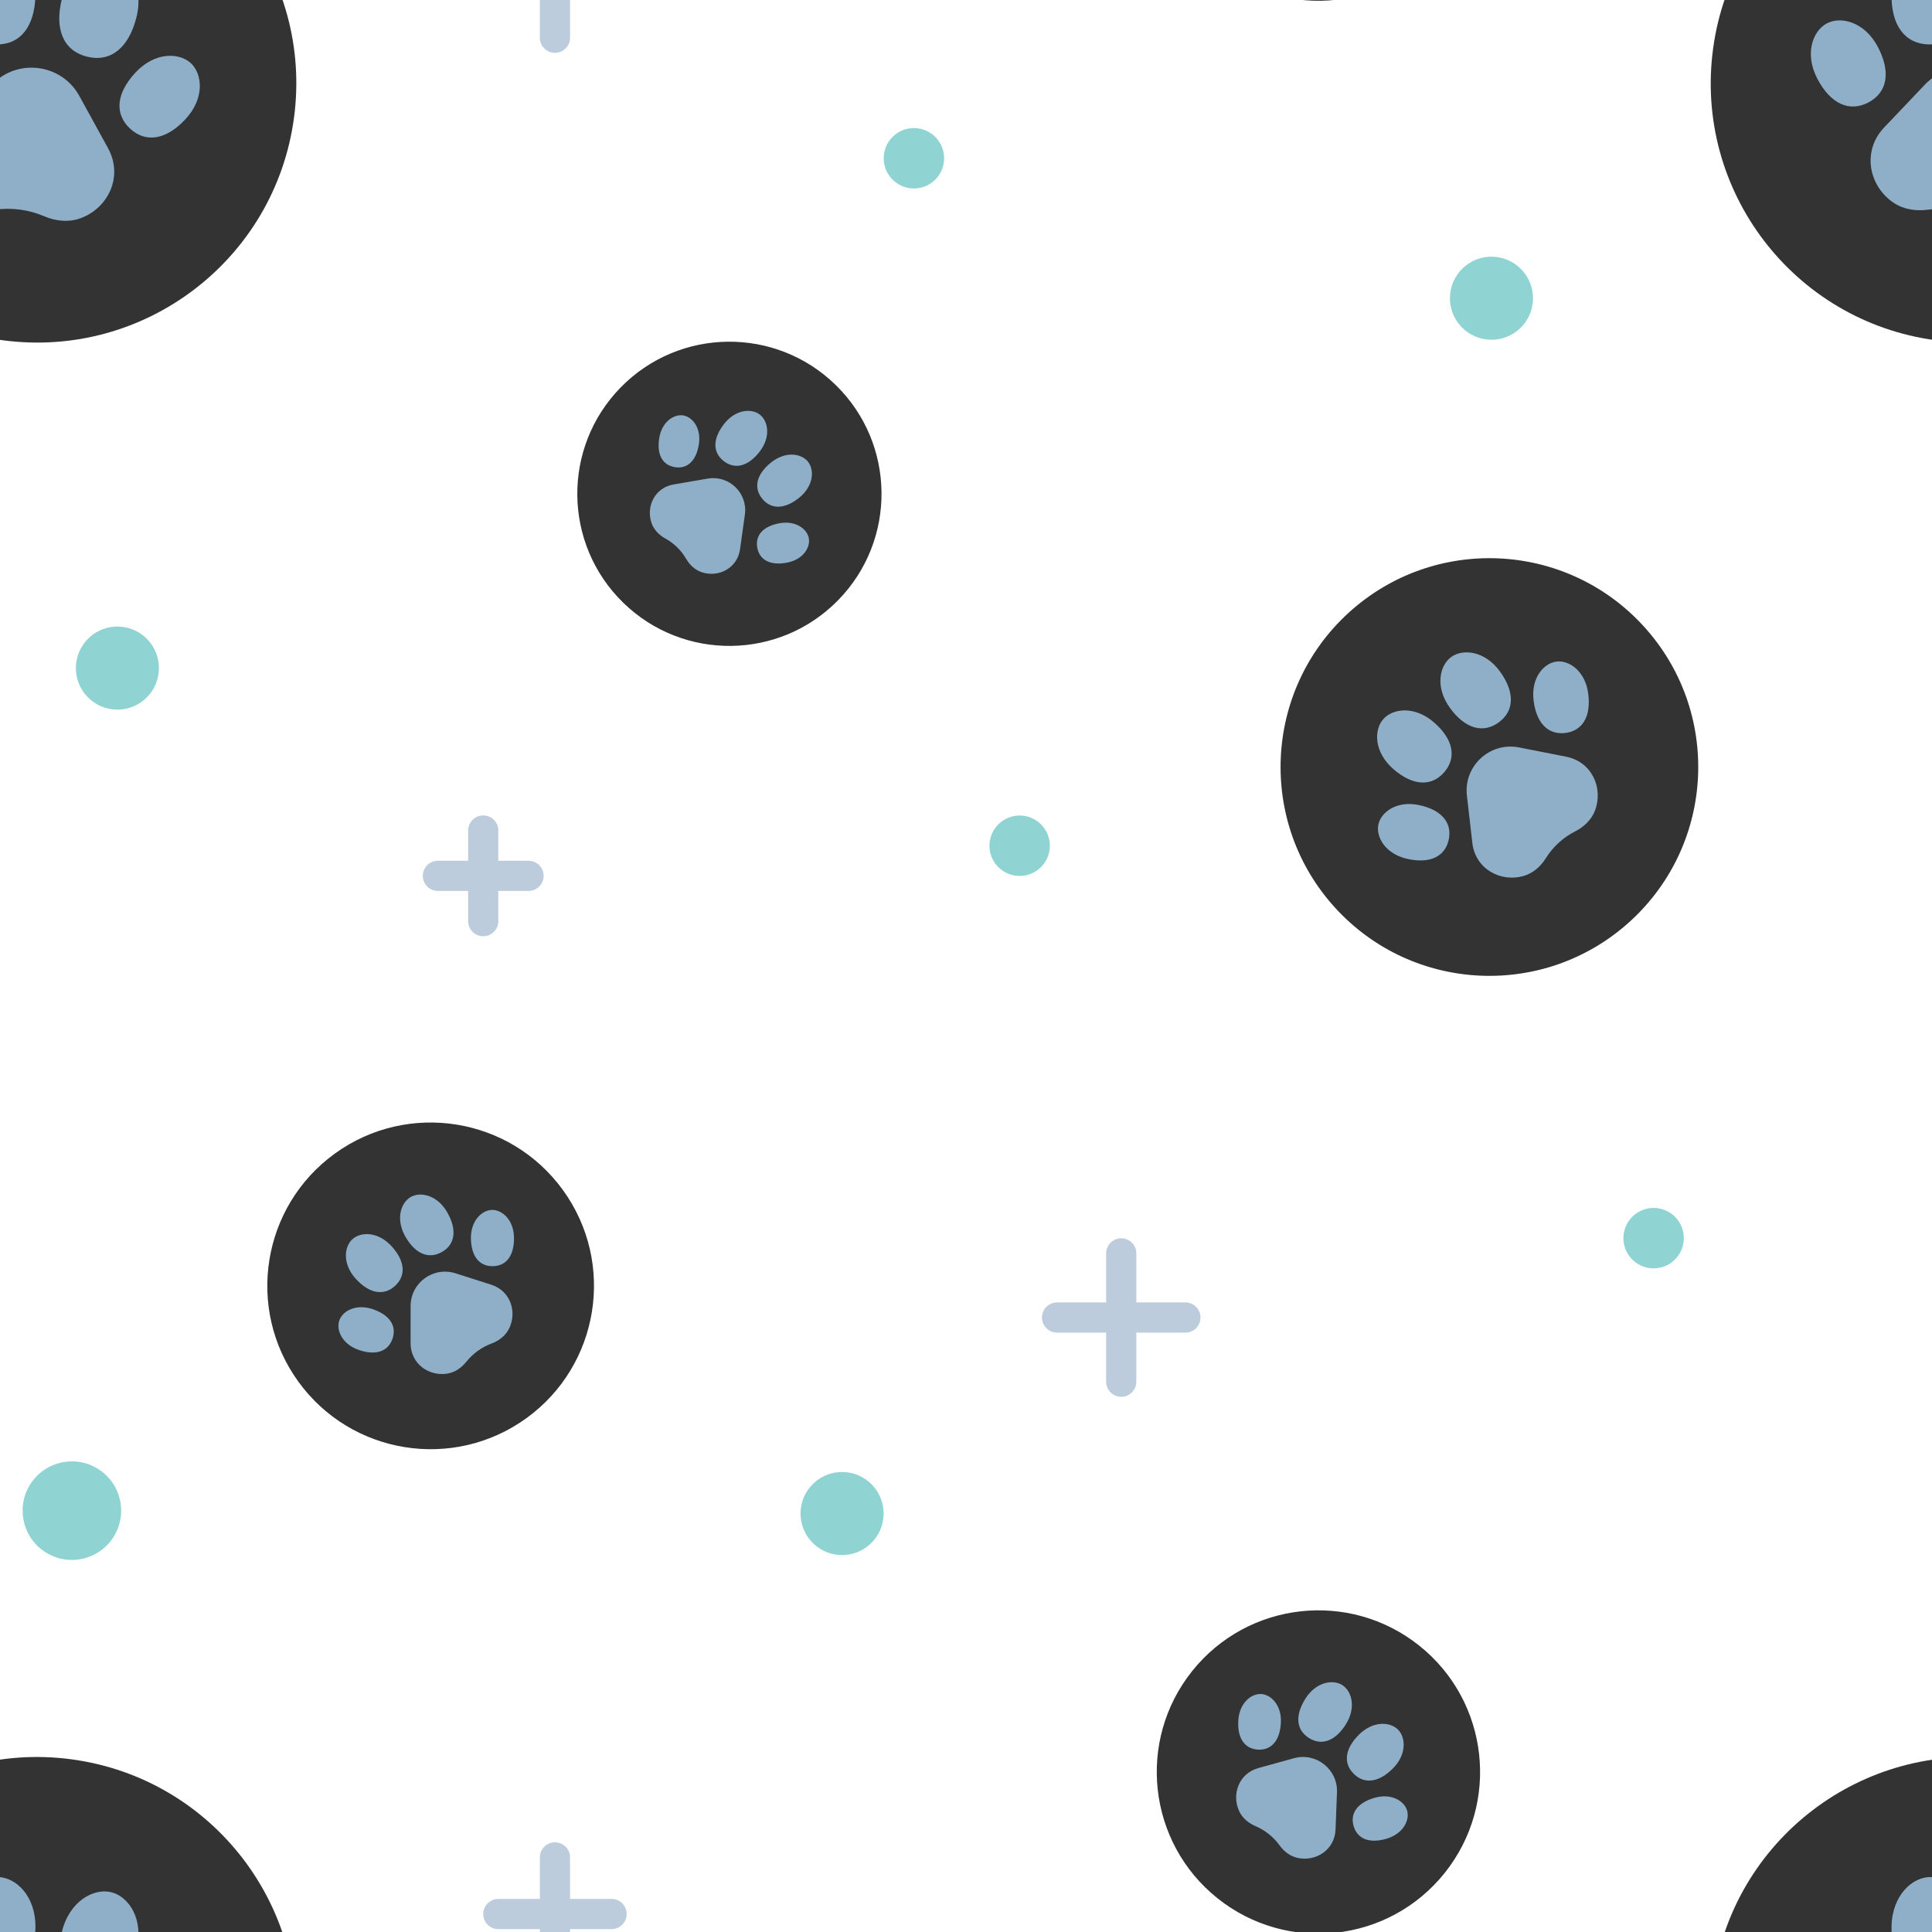 <?xml version="1.0" encoding="utf-8"?>
<svg xmlns="http://www.w3.org/2000/svg" xmlns:xlink="http://www.w3.org/1999/xlink" style="background: rgb(36, 39, 42); display: block; position: relative; shape-rendering: auto;" width="87" height="87" preserveAspectRatio="xMidYMid" viewBox="0 0 87 87"><g transform="scale(0.34)">


<defs><g id="id-0.2161595673906922"><!--Generator: Adobe Illustrator 21.0.0, SVG Export Plug-In . SVG Version: 6.00 Build 0)--><style type="text/css">.st0{fill:#333}.st6{fill:#e0e0e0}</style><circle class="st0" cx="50" cy="50" r="40" data-fill="c1" style="fill: rgb(51, 51, 51);"></circle><path class="st6" d="M53.858,70.192c-2.572-0.707-5.144-0.707-7.716,0c-1.805,0.496-3.744,0.453-5.418-0.385 c-4.103-2.052-5.881-7.237-2.947-11.29l5.351-7.39c3.344-4.618,10.215-4.649,13.599-0.06l5.455,7.395 c2.987,4.05,1.223,9.273-2.893,11.34C57.612,70.644,55.667,70.689,53.858,70.192z" data-fill="c2" style="fill: rgb(143, 175, 201);"></path><path class="st6" d="M47.935,36.532c0.558,4.887-1.325,7.941-5.01,8.361c-3.685,0.421-6.207-2.131-6.765-7.018 s2.259-8.047,5.01-8.361C43.921,29.2,47.377,31.645,47.935,36.532z" data-fill="c2" style="fill: rgb(143, 175, 201);"></path><path class="st6" d="M35.18,46.342c2.528,3.576,2.366,6.765-0.33,8.671c-2.696,1.906-5.757,0.994-8.284-2.582 c-2.528-3.576-1.682-7.248,0.33-8.671C28.909,42.338,32.653,42.766,35.18,46.342z" data-fill="c2" style="fill: rgb(143, 175, 201);"></path><path class="st6" d="M64.82,46.342c-2.528,3.576-2.366,6.765,0.33,8.671c2.696,1.906,5.757,0.994,8.284-2.582 c2.528-3.576,1.682-7.248-0.33-8.671C71.091,42.338,67.347,42.766,64.82,46.342z" data-fill="c2" style="fill: rgb(143, 175, 201);"></path><path class="st6" d="M52.065,36.532c-0.558,4.887,1.325,7.941,5.01,8.361c3.685,0.421,6.207-2.131,6.765-7.018 c0.558-4.887-2.259-8.047-5.01-8.361C56.079,29.2,52.623,31.645,52.065,36.532z" data-fill="c2" style="fill: rgb(143, 175, 201);"></path></g></defs>

<!-- Generator: Adobe Illustrator 21.0.0, SVG Export Plug-In . SVG Version: 6.00 Build 0)  -->



















<g data-idx="0" data-dup="" dx="-384" dy="-128" style="transform-origin: -314.505px 39.494px; animation: 2.381s linear 0s infinite normal forwards running move-ltr-a2259308-c192-41c9-b9ed-958fc33a7b92;"><g transform="translate(-384,-128)"><ellipse transform="matrix(0.725 -0.689 0.689 0.725 -96.259 93.945)" fill="#B3B4B4" cx="69.5" cy="167.5" rx="5.5" ry="5.5" data-fill="c3" style="fill: rgb(144, 211, 211);"></ellipse></g></g><g data-idx="0" data-dup="" dx="-128" dy="-128" style="transform-origin: -58.505px 39.494px; animation: 2.381s linear 0s infinite normal forwards running move-ltr-a2259308-c192-41c9-b9ed-958fc33a7b92;"><g transform="translate(-128,-128)"><ellipse transform="matrix(0.725 -0.689 0.689 0.725 -96.259 93.945)" fill="#B3B4B4" cx="69.5" cy="167.5" rx="5.5" ry="5.5" data-fill="c3" style="fill: rgb(144, 211, 211);"></ellipse></g></g><g data-idx="0" data-dup="" dx="128" dy="-128" style="transform-origin: 197.495px 39.494px; animation: 2.381s linear 0s infinite normal forwards running move-ltr-a2259308-c192-41c9-b9ed-958fc33a7b92;"><g transform="translate(128,-128)"><ellipse transform="matrix(0.725 -0.689 0.689 0.725 -96.259 93.945)" fill="#B3B4B4" cx="69.5" cy="167.5" rx="5.5" ry="5.5" data-fill="c3" style="fill: rgb(144, 211, 211);"></ellipse></g></g><g data-idx="1" data-dup="" dx="-384" dy="-128" style="transform-origin: -144.511px -55.501px; animation: 2.381s linear 0s infinite normal forwards running move-ltr-a2259308-c192-41c9-b9ed-958fc33a7b92;"><g transform="translate(-384,-128)"><ellipse transform="matrix(0.725 -0.689 0.689 0.725 15.938 184.912)" fill="#B3B4B4" cx="239.5" cy="72.5" rx="5.5" ry="5.5" data-fill="c3" style="fill: rgb(144, 211, 211);"></ellipse></g></g><g data-idx="1" data-dup="" dx="-128" dy="-128" style="transform-origin: 111.489px -55.501px; animation: 2.381s linear 0s infinite normal forwards running move-ltr-a2259308-c192-41c9-b9ed-958fc33a7b92;"><g transform="translate(-128,-128)"><ellipse transform="matrix(0.725 -0.689 0.689 0.725 15.938 184.912)" fill="#B3B4B4" cx="239.5" cy="72.5" rx="5.5" ry="5.5" data-fill="c3" style="fill: rgb(144, 211, 211);"></ellipse></g></g><g data-idx="1" data-dup="" dx="128" dy="-128" style="transform-origin: 367.489px -55.501px; animation: 2.381s linear 0s infinite normal forwards running move-ltr-a2259308-c192-41c9-b9ed-958fc33a7b92;"><g transform="translate(128,-128)"><ellipse transform="matrix(0.725 -0.689 0.689 0.725 15.938 184.912)" fill="#B3B4B4" cx="239.5" cy="72.5" rx="5.5" ry="5.5" data-fill="c3" style="fill: rgb(144, 211, 211);"></ellipse></g></g><g data-idx="2" data-dup="" dx="-384" dy="-128" style="transform-origin: -182.5px -2.5px; animation: 2.381s linear 0s infinite normal forwards running move-ltr-a2259308-c192-41c9-b9ed-958fc33a7b92;"><g transform="translate(-384,-128)"><g>
	
		<line fill="none" stroke="#B3B4B5" stroke-width="4" stroke-linecap="round" stroke-linejoin="round" stroke-miterlimit="10" x1="194" y1="125.5" x2="209" y2="125.5" data-stroke="c4" style="stroke: rgb(189, 204, 220);"></line>
	
		<line fill="none" stroke="#B3B4B5" stroke-width="4" stroke-linecap="round" stroke-linejoin="round" stroke-miterlimit="10" x1="201.5" y1="133" x2="201.5" y2="118" data-stroke="c4" style="stroke: rgb(189, 204, 220);"></line>
</g></g></g><g data-idx="2" data-dup="" dx="-128" dy="-128" style="transform-origin: 73.5px -2.5px; animation: 2.381s linear 0s infinite normal forwards running move-ltr-a2259308-c192-41c9-b9ed-958fc33a7b92;"><g transform="translate(-128,-128)"><g>
	
		<line fill="none" stroke="#B3B4B5" stroke-width="4" stroke-linecap="round" stroke-linejoin="round" stroke-miterlimit="10" x1="194" y1="125.5" x2="209" y2="125.5" data-stroke="c4" style="stroke: rgb(189, 204, 220);"></line>
	
		<line fill="none" stroke="#B3B4B5" stroke-width="4" stroke-linecap="round" stroke-linejoin="round" stroke-miterlimit="10" x1="201.5" y1="133" x2="201.5" y2="118" data-stroke="c4" style="stroke: rgb(189, 204, 220);"></line>
</g></g></g><g data-idx="2" data-dup="" dx="128" dy="-128" style="transform-origin: 329.5px -2.5px; animation: 2.381s linear 0s infinite normal forwards running move-ltr-a2259308-c192-41c9-b9ed-958fc33a7b92;"><g transform="translate(128,-128)"><g>
	
		<line fill="none" stroke="#B3B4B5" stroke-width="4" stroke-linecap="round" stroke-linejoin="round" stroke-miterlimit="10" x1="194" y1="125.5" x2="209" y2="125.5" data-stroke="c4" style="stroke: rgb(189, 204, 220);"></line>
	
		<line fill="none" stroke="#B3B4B5" stroke-width="4" stroke-linecap="round" stroke-linejoin="round" stroke-miterlimit="10" x1="201.5" y1="133" x2="201.5" y2="118" data-stroke="c4" style="stroke: rgb(189, 204, 220);"></line>
</g></g></g><g data-idx="3" data-dup="" dx="-384" dy="-128" style="transform-origin: -192px 116px; animation: 2.381s linear 0s infinite normal forwards running move-ltr-a2259308-c192-41c9-b9ed-958fc33a7b92;"><g transform="translate(-384,-128)"><g>
	
		<line fill="none" stroke="#B3B4B5" stroke-width="4" stroke-linecap="round" stroke-linejoin="round" stroke-miterlimit="10" x1="186" y1="244" x2="198" y2="244" data-stroke="c4" style="stroke: rgb(189, 204, 220);"></line>
	
		<line fill="none" stroke="#B3B4B5" stroke-width="4" stroke-linecap="round" stroke-linejoin="round" stroke-miterlimit="10" x1="192" y1="250" x2="192" y2="238" data-stroke="c4" style="stroke: rgb(189, 204, 220);"></line>
</g></g></g><g data-idx="3" data-dup="" dx="-128" dy="-128" style="transform-origin: 64px 116px; animation: 2.381s linear 0s infinite normal forwards running move-ltr-a2259308-c192-41c9-b9ed-958fc33a7b92;"><g transform="translate(-128,-128)"><g>
	
		<line fill="none" stroke="#B3B4B5" stroke-width="4" stroke-linecap="round" stroke-linejoin="round" stroke-miterlimit="10" x1="186" y1="244" x2="198" y2="244" data-stroke="c4" style="stroke: rgb(189, 204, 220);"></line>
	
		<line fill="none" stroke="#B3B4B5" stroke-width="4" stroke-linecap="round" stroke-linejoin="round" stroke-miterlimit="10" x1="192" y1="250" x2="192" y2="238" data-stroke="c4" style="stroke: rgb(189, 204, 220);"></line>
</g></g></g><g data-idx="3" data-dup="" dx="128" dy="-128" style="transform-origin: 320px 116px; animation: 2.381s linear 0s infinite normal forwards running move-ltr-a2259308-c192-41c9-b9ed-958fc33a7b92;"><g transform="translate(128,-128)"><g>
	
		<line fill="none" stroke="#B3B4B5" stroke-width="4" stroke-linecap="round" stroke-linejoin="round" stroke-miterlimit="10" x1="186" y1="244" x2="198" y2="244" data-stroke="c4" style="stroke: rgb(189, 204, 220);"></line>
	
		<line fill="none" stroke="#B3B4B5" stroke-width="4" stroke-linecap="round" stroke-linejoin="round" stroke-miterlimit="10" x1="192" y1="250" x2="192" y2="238" data-stroke="c4" style="stroke: rgb(189, 204, 220);"></line>
</g></g></g><g data-idx="4" data-dup="" dx="-384" dy="-128" style="transform-origin: -363.5px -81.5px; animation: 2.381s linear 0s infinite normal forwards running move-ltr-a2259308-c192-41c9-b9ed-958fc33a7b92;"><g transform="translate(-384,-128)"><g>
	
		<line fill="none" stroke="#B3B4B5" stroke-width="4" stroke-linecap="round" stroke-linejoin="round" stroke-miterlimit="10" x1="12" y1="46.5" x2="29" y2="46.5" data-stroke="c4" style="stroke: rgb(189, 204, 220);"></line>
	
		<line fill="none" stroke="#B3B4B5" stroke-width="4" stroke-linecap="round" stroke-linejoin="round" stroke-miterlimit="10" x1="20.5" y1="55" x2="20.5" y2="38" data-stroke="c4" style="stroke: rgb(189, 204, 220);"></line>
</g></g></g><g data-idx="4" data-dup="" dx="-128" dy="-128" style="transform-origin: -107.5px -81.5px; animation: 2.381s linear 0s infinite normal forwards running move-ltr-a2259308-c192-41c9-b9ed-958fc33a7b92;"><g transform="translate(-128,-128)"><g>
	
		<line fill="none" stroke="#B3B4B5" stroke-width="4" stroke-linecap="round" stroke-linejoin="round" stroke-miterlimit="10" x1="12" y1="46.5" x2="29" y2="46.5" data-stroke="c4" style="stroke: rgb(189, 204, 220);"></line>
	
		<line fill="none" stroke="#B3B4B5" stroke-width="4" stroke-linecap="round" stroke-linejoin="round" stroke-miterlimit="10" x1="20.5" y1="55" x2="20.5" y2="38" data-stroke="c4" style="stroke: rgb(189, 204, 220);"></line>
</g></g></g><g data-idx="4" data-dup="" dx="128" dy="-128" style="transform-origin: 148.5px -81.5px; animation: 2.381s linear 0s infinite normal forwards running move-ltr-a2259308-c192-41c9-b9ed-958fc33a7b92;"><g transform="translate(128,-128)"><g>
	
		<line fill="none" stroke="#B3B4B5" stroke-width="4" stroke-linecap="round" stroke-linejoin="round" stroke-miterlimit="10" x1="12" y1="46.5" x2="29" y2="46.5" data-stroke="c4" style="stroke: rgb(189, 204, 220);"></line>
	
		<line fill="none" stroke="#B3B4B5" stroke-width="4" stroke-linecap="round" stroke-linejoin="round" stroke-miterlimit="10" x1="20.5" y1="55" x2="20.5" y2="38" data-stroke="c4" style="stroke: rgb(189, 204, 220);"></line>
</g></g></g><g data-idx="5" data-dup="" dx="-384" dy="-128" style="transform-origin: -246.475px -55.832px; animation: 2.381s linear 0s infinite normal forwards running move-ltr-a2259308-c192-41c9-b9ed-958fc33a7b92;"><g transform="translate(-384,-128)"><ellipse transform="matrix(0.49 -0.872 0.872 0.49 7.204 156.645)" fill="#B3B4B4" cx="137.531" cy="72.163" rx="6.525" ry="6.525" data-fill="c3" style="fill: rgb(144, 211, 211);"></ellipse></g></g><g data-idx="5" data-dup="" dx="-128" dy="-128" style="transform-origin: 9.525px -55.832px; animation: 2.381s linear 0s infinite normal forwards running move-ltr-a2259308-c192-41c9-b9ed-958fc33a7b92;"><g transform="translate(-128,-128)"><ellipse transform="matrix(0.49 -0.872 0.872 0.49 7.204 156.645)" fill="#B3B4B4" cx="137.531" cy="72.163" rx="6.525" ry="6.525" data-fill="c3" style="fill: rgb(144, 211, 211);"></ellipse></g></g><g data-idx="5" data-dup="" dx="128" dy="-128" style="transform-origin: 265.525px -55.832px; animation: 2.381s linear 0s infinite normal forwards running move-ltr-a2259308-c192-41c9-b9ed-958fc33a7b92;"><g transform="translate(128,-128)"><ellipse transform="matrix(0.49 -0.872 0.872 0.49 7.204 156.645)" fill="#B3B4B4" cx="137.531" cy="72.163" rx="6.525" ry="6.525" data-fill="c3" style="fill: rgb(144, 211, 211);"></ellipse></g></g><g data-idx="6" data-dup="" dx="-384" dy="-128" style="transform-origin: -240.508px 88.493px; animation: 2.381s linear 0s infinite normal forwards running move-ltr-a2259308-c192-41c9-b9ed-958fc33a7b92;"><g transform="translate(-384,-128)"><ellipse transform="matrix(0.725 -0.689 0.689 0.725 -109.657 158.394)" fill="#B3B4B4" cx="143.5" cy="216.5" rx="5.5" ry="5.5" data-fill="c3" style="fill: rgb(144, 211, 211);"></ellipse></g></g><g data-idx="6" data-dup="" dx="-128" dy="-128" style="transform-origin: 15.492px 88.493px; animation: 2.381s linear 0s infinite normal forwards running move-ltr-a2259308-c192-41c9-b9ed-958fc33a7b92;"><g transform="translate(-128,-128)"><ellipse transform="matrix(0.725 -0.689 0.689 0.725 -109.657 158.394)" fill="#B3B4B4" cx="143.5" cy="216.5" rx="5.5" ry="5.5" data-fill="c3" style="fill: rgb(144, 211, 211);"></ellipse></g></g><g data-idx="6" data-dup="" dx="128" dy="-128" style="transform-origin: 271.492px 88.493px; animation: 2.381s linear 0s infinite normal forwards running move-ltr-a2259308-c192-41c9-b9ed-958fc33a7b92;"><g transform="translate(128,-128)"><ellipse transform="matrix(0.725 -0.689 0.689 0.725 -109.657 158.394)" fill="#B3B4B4" cx="143.5" cy="216.5" rx="5.5" ry="5.5" data-fill="c3" style="fill: rgb(144, 211, 211);"></ellipse></g></g><g data-idx="7" data-dup="" dx="-384" dy="-128" style="transform-origin: -293.004px -92.001px; animation: 2.381s linear 0s infinite normal forwards running move-ltr-a2259308-c192-41c9-b9ed-958fc33a7b92;"><g transform="translate(-384,-128)"><ellipse transform="matrix(0.725 -0.689 0.689 0.725 0.233 72.584)" fill="#B3B4B4" cx="91" cy="36" rx="4" ry="4" data-fill="c3" style="fill: rgb(144, 211, 211);"></ellipse></g></g><g data-idx="7" data-dup="" dx="-128" dy="-128" style="transform-origin: -37.004px -92.001px; animation: 2.381s linear 0s infinite normal forwards running move-ltr-a2259308-c192-41c9-b9ed-958fc33a7b92;"><g transform="translate(-128,-128)"><ellipse transform="matrix(0.725 -0.689 0.689 0.725 0.233 72.584)" fill="#B3B4B4" cx="91" cy="36" rx="4" ry="4" data-fill="c3" style="fill: rgb(144, 211, 211);"></ellipse></g></g><g data-idx="7" data-dup="" dx="128" dy="-128" style="transform-origin: 218.996px -92.001px; animation: 2.381s linear 0s infinite normal forwards running move-ltr-a2259308-c192-41c9-b9ed-958fc33a7b92;"><g transform="translate(128,-128)"><ellipse transform="matrix(0.725 -0.689 0.689 0.725 0.233 72.584)" fill="#B3B4B4" cx="91" cy="36" rx="4" ry="4" data-fill="c3" style="fill: rgb(144, 211, 211);"></ellipse></g></g><g data-idx="8" data-dup="" dx="-384" dy="-128" style="transform-origin: -135.012px 20.997px; animation: 2.381s linear 0s infinite normal forwards running move-ltr-a2259308-c192-41c9-b9ed-958fc33a7b92;"><g transform="translate(-384,-128)"><ellipse transform="matrix(0.725 -0.689 0.689 0.725 -34.143 212.498)" fill="#B3B4B4" cx="249" cy="149" rx="4" ry="4" data-fill="c3" style="fill: rgb(144, 211, 211);"></ellipse></g></g><g data-idx="8" data-dup="" dx="-128" dy="-128" style="transform-origin: 120.988px 20.997px; animation: 2.381s linear 0s infinite normal forwards running move-ltr-a2259308-c192-41c9-b9ed-958fc33a7b92;"><g transform="translate(-128,-128)"><ellipse transform="matrix(0.725 -0.689 0.689 0.725 -34.143 212.498)" fill="#B3B4B4" cx="249" cy="149" rx="4" ry="4" data-fill="c3" style="fill: rgb(144, 211, 211);"></ellipse></g></g><g data-idx="8" data-dup="" dx="128" dy="-128" style="transform-origin: 376.988px 20.997px; animation: 2.381s linear 0s infinite normal forwards running move-ltr-a2259308-c192-41c9-b9ed-958fc33a7b92;"><g transform="translate(128,-128)"><ellipse transform="matrix(0.725 -0.689 0.689 0.725 -34.143 212.498)" fill="#B3B4B4" cx="249" cy="149" rx="4" ry="4" data-fill="c3" style="fill: rgb(144, 211, 211);"></ellipse></g></g><g data-idx="9" data-dup="" dx="-384" dy="-128" style="transform-origin: -377.003px 111.99px; animation: 2.381s linear 0s infinite normal forwards running move-ltr-a2259308-c192-41c9-b9ed-958fc33a7b92;"><g transform="translate(-384,-128)"><ellipse transform="matrix(0.725 -0.689 0.689 0.725 -163.389 70.836)" fill="#B3B4B4" cx="7" cy="240" rx="4" ry="4" data-fill="c3" style="fill: rgb(144, 211, 211);"></ellipse></g></g><g data-idx="9" data-dup="" dx="-128" dy="-128" style="transform-origin: -121.003px 111.99px; animation: 2.381s linear 0s infinite normal forwards running move-ltr-a2259308-c192-41c9-b9ed-958fc33a7b92;"><g transform="translate(-128,-128)"><ellipse transform="matrix(0.725 -0.689 0.689 0.725 -163.389 70.836)" fill="#B3B4B4" cx="7" cy="240" rx="4" ry="4" data-fill="c3" style="fill: rgb(144, 211, 211);"></ellipse></g></g><g data-idx="9" data-dup="" dx="128" dy="-128" style="transform-origin: 134.997px 111.99px; animation: 2.381s linear 0s infinite normal forwards running move-ltr-a2259308-c192-41c9-b9ed-958fc33a7b92;"><g transform="translate(128,-128)"><ellipse transform="matrix(0.725 -0.689 0.689 0.725 -163.389 70.836)" fill="#B3B4B4" cx="7" cy="240" rx="4" ry="4" data-fill="c3" style="fill: rgb(144, 211, 211);"></ellipse></g></g><g data-idx="10" data-dup="" dx="-384" dy="-128" style="transform-origin: -250.993px 10.999px; animation: 2.381s linear 0s infinite normal forwards running move-ltr-a2259308-c192-41c9-b9ed-958fc33a7b92;"><g transform="translate(-384,-128)"><g transform="matrix(0.991 0.133 -0.133 0.991 19.595 -16.4) translate(133,139) scale(0.622)"><g data-icon="" transform="scale(1.38)">  <use xlink:href="#id-0.2161595673906922" x="-50" y="-50"></use>
</g></g></g></g><g data-idx="10" data-dup="" dx="-128" dy="-128" style="transform-origin: 5.007px 10.999px; animation: 2.381s linear 0s infinite normal forwards running move-ltr-a2259308-c192-41c9-b9ed-958fc33a7b92;"><g transform="translate(-128,-128)"><g transform="matrix(0.991 0.133 -0.133 0.991 19.595 -16.4) translate(133,139) scale(0.622)"><g data-icon="" transform="scale(1.38)">  <use xlink:href="#id-0.2161595673906922" x="-50" y="-50"></use>
</g></g></g></g><g data-idx="10" data-dup="" dx="128" dy="-128" style="transform-origin: 261.007px 10.999px; animation: 2.381s linear 0s infinite normal forwards running move-ltr-a2259308-c192-41c9-b9ed-958fc33a7b92;"><g transform="translate(128,-128)"><g transform="matrix(0.991 0.133 -0.133 0.991 19.595 -16.4) translate(133,139) scale(0.622)"><g data-icon="" transform="scale(1.38)">  <use xlink:href="#id-0.2161595673906922" x="-50" y="-50"></use>
</g></g></g></g><g data-idx="11" data-dup="" dx="-384" dy="-128" style="transform-origin: -198.918px -85.724px; animation: 2.381s linear 0s infinite normal forwards running move-ltr-a2259308-c192-41c9-b9ed-958fc33a7b92;"><g transform="translate(-384,-128)"><g transform="matrix(0.81 -0.586 0.586 0.81 10.356 116.519) translate(185.074,42.271) scale(0.392)"><g data-icon="" transform="scale(1.38)">  <use xlink:href="#id-0.2161595673906922" x="-50" y="-50"></use>
</g></g></g></g><g data-idx="11" data-dup="" dx="-128" dy="-128" style="transform-origin: 57.082px -85.724px; animation: 2.381s linear 0s infinite normal forwards running move-ltr-a2259308-c192-41c9-b9ed-958fc33a7b92;"><g transform="translate(-128,-128)"><g transform="matrix(0.81 -0.586 0.586 0.81 10.356 116.519) translate(185.074,42.271) scale(0.392)"><g data-icon="" transform="scale(1.38)">  <use xlink:href="#id-0.2161595673906922" x="-50" y="-50"></use>
</g></g></g></g><g data-idx="11" data-dup="" dx="128" dy="-128" style="transform-origin: 313.082px -85.724px; animation: 2.381s linear 0s infinite normal forwards running move-ltr-a2259308-c192-41c9-b9ed-958fc33a7b92;"><g transform="translate(128,-128)"><g transform="matrix(0.81 -0.586 0.586 0.81 10.356 116.519) translate(185.074,42.271) scale(0.392)"><g data-icon="" transform="scale(1.38)">  <use xlink:href="#id-0.2161595673906922" x="-50" y="-50"></use>
</g></g></g></g><g data-idx="12" data-dup="" dx="-384" dy="-128" style="transform-origin: -159.287px 65.415px; animation: 2.381s linear 0s infinite normal forwards running move-ltr-a2259308-c192-41c9-b9ed-958fc33a7b92;"><g transform="translate(-384,-128)"><g transform="matrix(0.715 0.699 -0.699 0.715 199.137 -101.966) translate(224.712,193.418) scale(0.365)"><g data-icon="" transform="scale(1.38)">  <use xlink:href="#id-0.2161595673906922" x="-50" y="-50"></use>
</g></g></g></g><g data-idx="12" data-dup="" dx="-128" dy="-128" style="transform-origin: 96.713px 65.415px; animation: 2.381s linear 0s infinite normal forwards running move-ltr-a2259308-c192-41c9-b9ed-958fc33a7b92;"><g transform="translate(-128,-128)"><g transform="matrix(0.715 0.699 -0.699 0.715 199.137 -101.966) translate(224.712,193.418) scale(0.365)"><g data-icon="" transform="scale(1.38)">  <use xlink:href="#id-0.2161595673906922" x="-50" y="-50"></use>
</g></g></g></g><g data-idx="12" data-dup="" dx="128" dy="-128" style="transform-origin: 352.713px 65.415px; animation: 2.381s linear 0s infinite normal forwards running move-ltr-a2259308-c192-41c9-b9ed-958fc33a7b92;"><g transform="translate(128,-128)"><g transform="matrix(0.715 0.699 -0.699 0.715 199.137 -101.966) translate(224.712,193.418) scale(0.365)"><g data-icon="" transform="scale(1.38)">  <use xlink:href="#id-0.2161595673906922" x="-50" y="-50"></use>
</g></g></g></g><g data-idx="13" data-dup="" dx="-384" dy="-128" style="transform-origin: -337.394px -21.279px; animation: 2.381s linear 0s infinite normal forwards running move-ltr-a2259308-c192-41c9-b9ed-958fc33a7b92;"><g transform="translate(-384,-128)"><g transform="matrix(0.781 0.624 -0.624 0.781 76.82 -5.742) translate(46.602,106.727) scale(0.388)"><g data-icon="" transform="scale(1.38)">  <use xlink:href="#id-0.2161595673906922" x="-50" y="-50"></use>
</g></g></g></g><g data-idx="13" data-dup="" dx="-128" dy="-128" style="transform-origin: -81.394px -21.279px; animation: 2.381s linear 0s infinite normal forwards running move-ltr-a2259308-c192-41c9-b9ed-958fc33a7b92;"><g transform="translate(-128,-128)"><g transform="matrix(0.781 0.624 -0.624 0.781 76.82 -5.742) translate(46.602,106.727) scale(0.388)"><g data-icon="" transform="scale(1.38)">  <use xlink:href="#id-0.2161595673906922" x="-50" y="-50"></use>
</g></g></g></g><g data-idx="13" data-dup="" dx="128" dy="-128" style="transform-origin: 174.606px -21.279px; animation: 2.381s linear 0s infinite normal forwards running move-ltr-a2259308-c192-41c9-b9ed-958fc33a7b92;"><g transform="translate(128,-128)"><g transform="matrix(0.781 0.624 -0.624 0.781 76.82 -5.742) translate(46.602,106.727) scale(0.388)"><g data-icon="" transform="scale(1.38)">  <use xlink:href="#id-0.2161595673906922" x="-50" y="-50"></use>
</g></g></g></g><g data-idx="14" data-dup="" dx="-384" dy="-128" style="transform-origin: -314.799px 101.632px; animation: 2.381s linear 0s infinite normal forwards running move-ltr-a2259308-c192-41c9-b9ed-958fc33a7b92;"><g transform="translate(-384,-128)"><g transform="matrix(0.738 -0.675 0.675 0.738 -136.806 106.836) translate(69.203,229.626) scale(0.501)"><g data-icon="" transform="scale(1.38)">  <use xlink:href="#id-0.2161595673906922" x="-50" y="-50"></use>
</g></g></g></g><g data-idx="14" data-dup="" dx="-128" dy="-128" style="transform-origin: -58.799px 101.632px; animation: 2.381s linear 0s infinite normal forwards running move-ltr-a2259308-c192-41c9-b9ed-958fc33a7b92;"><g transform="translate(-128,-128)"><g transform="matrix(0.738 -0.675 0.675 0.738 -136.806 106.836) translate(69.203,229.626) scale(0.501)"><g data-icon="" transform="scale(1.38)">  <use xlink:href="#id-0.2161595673906922" x="-50" y="-50"></use>
</g></g></g></g><g data-idx="14" data-dup="" dx="128" dy="-128" style="transform-origin: 197.201px 101.632px; animation: 2.381s linear 0s infinite normal forwards running move-ltr-a2259308-c192-41c9-b9ed-958fc33a7b92;"><g transform="translate(128,-128)"><g transform="matrix(0.738 -0.675 0.675 0.738 -136.806 106.836) translate(69.203,229.626) scale(0.501)"><g data-icon="" transform="scale(1.38)">  <use xlink:href="#id-0.2161595673906922" x="-50" y="-50"></use>
</g></g></g></g><g data-idx="0" data-dup="" dx="-384" dy="128" style="transform-origin: -314.505px 295.494px; animation: 2.381s linear 0s infinite normal forwards running move-ltr-a2259308-c192-41c9-b9ed-958fc33a7b92;"><g transform="translate(-384,128)"><ellipse transform="matrix(0.725 -0.689 0.689 0.725 -96.259 93.945)" fill="#B3B4B4" cx="69.5" cy="167.5" rx="5.5" ry="5.5" data-fill="c3" style="fill: rgb(144, 211, 211);"></ellipse></g></g><g data-idx="0" data-dup="" dx="-128" dy="128" style="transform-origin: -58.505px 295.494px; animation: 2.381s linear 0s infinite normal forwards running move-ltr-a2259308-c192-41c9-b9ed-958fc33a7b92;"><g transform="translate(-128,128)"><ellipse transform="matrix(0.725 -0.689 0.689 0.725 -96.259 93.945)" fill="#B3B4B4" cx="69.5" cy="167.5" rx="5.5" ry="5.5" data-fill="c3" style="fill: rgb(144, 211, 211);"></ellipse></g></g><g data-idx="0" data-dup="" dx="128" dy="128" style="transform-origin: 197.495px 295.494px; animation: 2.381s linear 0s infinite normal forwards running move-ltr-a2259308-c192-41c9-b9ed-958fc33a7b92;"><g transform="translate(128,128)"><ellipse transform="matrix(0.725 -0.689 0.689 0.725 -96.259 93.945)" fill="#B3B4B4" cx="69.5" cy="167.5" rx="5.5" ry="5.5" data-fill="c3" style="fill: rgb(144, 211, 211);"></ellipse></g></g><g data-idx="1" data-dup="" dx="-384" dy="128" style="transform-origin: -144.511px 200.5px; animation: 2.381s linear 0s infinite normal forwards running move-ltr-a2259308-c192-41c9-b9ed-958fc33a7b92;"><g transform="translate(-384,128)"><ellipse transform="matrix(0.725 -0.689 0.689 0.725 15.938 184.912)" fill="#B3B4B4" cx="239.5" cy="72.5" rx="5.5" ry="5.5" data-fill="c3" style="fill: rgb(144, 211, 211);"></ellipse></g></g><g data-idx="1" data-dup="" dx="-128" dy="128" style="transform-origin: 111.489px 200.5px; animation: 2.381s linear 0s infinite normal forwards running move-ltr-a2259308-c192-41c9-b9ed-958fc33a7b92;"><g transform="translate(-128,128)"><ellipse transform="matrix(0.725 -0.689 0.689 0.725 15.938 184.912)" fill="#B3B4B4" cx="239.5" cy="72.5" rx="5.5" ry="5.5" data-fill="c3" style="fill: rgb(144, 211, 211);"></ellipse></g></g><g data-idx="1" data-dup="" dx="128" dy="128" style="transform-origin: 367.489px 200.5px; animation: 2.381s linear 0s infinite normal forwards running move-ltr-a2259308-c192-41c9-b9ed-958fc33a7b92;"><g transform="translate(128,128)"><ellipse transform="matrix(0.725 -0.689 0.689 0.725 15.938 184.912)" fill="#B3B4B4" cx="239.5" cy="72.5" rx="5.5" ry="5.5" data-fill="c3" style="fill: rgb(144, 211, 211);"></ellipse></g></g><g data-idx="2" data-dup="" dx="-384" dy="128" style="transform-origin: -182.5px 253.5px; animation: 2.381s linear 0s infinite normal forwards running move-ltr-a2259308-c192-41c9-b9ed-958fc33a7b92;"><g transform="translate(-384,128)"><g>
	
		<line fill="none" stroke="#B3B4B5" stroke-width="4" stroke-linecap="round" stroke-linejoin="round" stroke-miterlimit="10" x1="194" y1="125.5" x2="209" y2="125.5" data-stroke="c4" style="stroke: rgb(189, 204, 220);"></line>
	
		<line fill="none" stroke="#B3B4B5" stroke-width="4" stroke-linecap="round" stroke-linejoin="round" stroke-miterlimit="10" x1="201.5" y1="133" x2="201.5" y2="118" data-stroke="c4" style="stroke: rgb(189, 204, 220);"></line>
</g></g></g><g data-idx="2" data-dup="" dx="-128" dy="128" style="transform-origin: 73.5px 253.5px; animation: 2.381s linear 0s infinite normal forwards running move-ltr-a2259308-c192-41c9-b9ed-958fc33a7b92;"><g transform="translate(-128,128)"><g>
	
		<line fill="none" stroke="#B3B4B5" stroke-width="4" stroke-linecap="round" stroke-linejoin="round" stroke-miterlimit="10" x1="194" y1="125.5" x2="209" y2="125.5" data-stroke="c4" style="stroke: rgb(189, 204, 220);"></line>
	
		<line fill="none" stroke="#B3B4B5" stroke-width="4" stroke-linecap="round" stroke-linejoin="round" stroke-miterlimit="10" x1="201.5" y1="133" x2="201.5" y2="118" data-stroke="c4" style="stroke: rgb(189, 204, 220);"></line>
</g></g></g><g data-idx="2" data-dup="" dx="128" dy="128" style="transform-origin: 329.5px 253.5px; animation: 2.381s linear 0s infinite normal forwards running move-ltr-a2259308-c192-41c9-b9ed-958fc33a7b92;"><g transform="translate(128,128)"><g>
	
		<line fill="none" stroke="#B3B4B5" stroke-width="4" stroke-linecap="round" stroke-linejoin="round" stroke-miterlimit="10" x1="194" y1="125.5" x2="209" y2="125.5" data-stroke="c4" style="stroke: rgb(189, 204, 220);"></line>
	
		<line fill="none" stroke="#B3B4B5" stroke-width="4" stroke-linecap="round" stroke-linejoin="round" stroke-miterlimit="10" x1="201.5" y1="133" x2="201.5" y2="118" data-stroke="c4" style="stroke: rgb(189, 204, 220);"></line>
</g></g></g><g data-idx="3" data-dup="" dx="-384" dy="128" style="transform-origin: -192px 372px; animation: 2.381s linear 0s infinite normal forwards running move-ltr-a2259308-c192-41c9-b9ed-958fc33a7b92;"><g transform="translate(-384,128)"><g>
	
		<line fill="none" stroke="#B3B4B5" stroke-width="4" stroke-linecap="round" stroke-linejoin="round" stroke-miterlimit="10" x1="186" y1="244" x2="198" y2="244" data-stroke="c4" style="stroke: rgb(189, 204, 220);"></line>
	
		<line fill="none" stroke="#B3B4B5" stroke-width="4" stroke-linecap="round" stroke-linejoin="round" stroke-miterlimit="10" x1="192" y1="250" x2="192" y2="238" data-stroke="c4" style="stroke: rgb(189, 204, 220);"></line>
</g></g></g><g data-idx="3" data-dup="" dx="-128" dy="128" style="transform-origin: 64px 372px; animation: 2.381s linear 0s infinite normal forwards running move-ltr-a2259308-c192-41c9-b9ed-958fc33a7b92;"><g transform="translate(-128,128)"><g>
	
		<line fill="none" stroke="#B3B4B5" stroke-width="4" stroke-linecap="round" stroke-linejoin="round" stroke-miterlimit="10" x1="186" y1="244" x2="198" y2="244" data-stroke="c4" style="stroke: rgb(189, 204, 220);"></line>
	
		<line fill="none" stroke="#B3B4B5" stroke-width="4" stroke-linecap="round" stroke-linejoin="round" stroke-miterlimit="10" x1="192" y1="250" x2="192" y2="238" data-stroke="c4" style="stroke: rgb(189, 204, 220);"></line>
</g></g></g><g data-idx="3" data-dup="" dx="128" dy="128" style="transform-origin: 320px 372px; animation: 2.381s linear 0s infinite normal forwards running move-ltr-a2259308-c192-41c9-b9ed-958fc33a7b92;"><g transform="translate(128,128)"><g>
	
		<line fill="none" stroke="#B3B4B5" stroke-width="4" stroke-linecap="round" stroke-linejoin="round" stroke-miterlimit="10" x1="186" y1="244" x2="198" y2="244" data-stroke="c4" style="stroke: rgb(189, 204, 220);"></line>
	
		<line fill="none" stroke="#B3B4B5" stroke-width="4" stroke-linecap="round" stroke-linejoin="round" stroke-miterlimit="10" x1="192" y1="250" x2="192" y2="238" data-stroke="c4" style="stroke: rgb(189, 204, 220);"></line>
</g></g></g><g data-idx="4" data-dup="" dx="-384" dy="128" style="transform-origin: -363.5px 174.5px; animation: 2.381s linear 0s infinite normal forwards running move-ltr-a2259308-c192-41c9-b9ed-958fc33a7b92;"><g transform="translate(-384,128)"><g>
	
		<line fill="none" stroke="#B3B4B5" stroke-width="4" stroke-linecap="round" stroke-linejoin="round" stroke-miterlimit="10" x1="12" y1="46.5" x2="29" y2="46.5" data-stroke="c4" style="stroke: rgb(189, 204, 220);"></line>
	
		<line fill="none" stroke="#B3B4B5" stroke-width="4" stroke-linecap="round" stroke-linejoin="round" stroke-miterlimit="10" x1="20.5" y1="55" x2="20.5" y2="38" data-stroke="c4" style="stroke: rgb(189, 204, 220);"></line>
</g></g></g><g data-idx="4" data-dup="" dx="-128" dy="128" style="transform-origin: -107.5px 174.5px; animation: 2.381s linear 0s infinite normal forwards running move-ltr-a2259308-c192-41c9-b9ed-958fc33a7b92;"><g transform="translate(-128,128)"><g>
	
		<line fill="none" stroke="#B3B4B5" stroke-width="4" stroke-linecap="round" stroke-linejoin="round" stroke-miterlimit="10" x1="12" y1="46.5" x2="29" y2="46.5" data-stroke="c4" style="stroke: rgb(189, 204, 220);"></line>
	
		<line fill="none" stroke="#B3B4B5" stroke-width="4" stroke-linecap="round" stroke-linejoin="round" stroke-miterlimit="10" x1="20.5" y1="55" x2="20.5" y2="38" data-stroke="c4" style="stroke: rgb(189, 204, 220);"></line>
</g></g></g><g data-idx="4" data-dup="" dx="128" dy="128" style="transform-origin: 148.5px 174.5px; animation: 2.381s linear 0s infinite normal forwards running move-ltr-a2259308-c192-41c9-b9ed-958fc33a7b92;"><g transform="translate(128,128)"><g>
	
		<line fill="none" stroke="#B3B4B5" stroke-width="4" stroke-linecap="round" stroke-linejoin="round" stroke-miterlimit="10" x1="12" y1="46.5" x2="29" y2="46.5" data-stroke="c4" style="stroke: rgb(189, 204, 220);"></line>
	
		<line fill="none" stroke="#B3B4B5" stroke-width="4" stroke-linecap="round" stroke-linejoin="round" stroke-miterlimit="10" x1="20.5" y1="55" x2="20.5" y2="38" data-stroke="c4" style="stroke: rgb(189, 204, 220);"></line>
</g></g></g><g data-idx="5" data-dup="" dx="-384" dy="128" style="transform-origin: -246.475px 200.168px; animation: 2.381s linear 0s infinite normal forwards running move-ltr-a2259308-c192-41c9-b9ed-958fc33a7b92;"><g transform="translate(-384,128)"><ellipse transform="matrix(0.49 -0.872 0.872 0.49 7.204 156.645)" fill="#B3B4B4" cx="137.531" cy="72.163" rx="6.525" ry="6.525" data-fill="c3" style="fill: rgb(144, 211, 211);"></ellipse></g></g><g data-idx="5" data-dup="" dx="-128" dy="128" style="transform-origin: 9.525px 200.168px; animation: 2.381s linear 0s infinite normal forwards running move-ltr-a2259308-c192-41c9-b9ed-958fc33a7b92;"><g transform="translate(-128,128)"><ellipse transform="matrix(0.49 -0.872 0.872 0.49 7.204 156.645)" fill="#B3B4B4" cx="137.531" cy="72.163" rx="6.525" ry="6.525" data-fill="c3" style="fill: rgb(144, 211, 211);"></ellipse></g></g><g data-idx="5" data-dup="" dx="128" dy="128" style="transform-origin: 265.525px 200.168px; animation: 2.381s linear 0s infinite normal forwards running move-ltr-a2259308-c192-41c9-b9ed-958fc33a7b92;"><g transform="translate(128,128)"><ellipse transform="matrix(0.49 -0.872 0.872 0.49 7.204 156.645)" fill="#B3B4B4" cx="137.531" cy="72.163" rx="6.525" ry="6.525" data-fill="c3" style="fill: rgb(144, 211, 211);"></ellipse></g></g><g data-idx="6" data-dup="" dx="-384" dy="128" style="transform-origin: -240.508px 344.493px; animation: 2.381s linear 0s infinite normal forwards running move-ltr-a2259308-c192-41c9-b9ed-958fc33a7b92;"><g transform="translate(-384,128)"><ellipse transform="matrix(0.725 -0.689 0.689 0.725 -109.657 158.394)" fill="#B3B4B4" cx="143.5" cy="216.5" rx="5.5" ry="5.5" data-fill="c3" style="fill: rgb(144, 211, 211);"></ellipse></g></g><g data-idx="6" data-dup="" dx="-128" dy="128" style="transform-origin: 15.492px 344.493px; animation: 2.381s linear 0s infinite normal forwards running move-ltr-a2259308-c192-41c9-b9ed-958fc33a7b92;"><g transform="translate(-128,128)"><ellipse transform="matrix(0.725 -0.689 0.689 0.725 -109.657 158.394)" fill="#B3B4B4" cx="143.5" cy="216.5" rx="5.5" ry="5.5" data-fill="c3" style="fill: rgb(144, 211, 211);"></ellipse></g></g><g data-idx="6" data-dup="" dx="128" dy="128" style="transform-origin: 271.492px 344.493px; animation: 2.381s linear 0s infinite normal forwards running move-ltr-a2259308-c192-41c9-b9ed-958fc33a7b92;"><g transform="translate(128,128)"><ellipse transform="matrix(0.725 -0.689 0.689 0.725 -109.657 158.394)" fill="#B3B4B4" cx="143.5" cy="216.5" rx="5.5" ry="5.5" data-fill="c3" style="fill: rgb(144, 211, 211);"></ellipse></g></g><g data-idx="7" data-dup="" dx="-384" dy="128" style="transform-origin: -293.004px 163.999px; animation: 2.381s linear 0s infinite normal forwards running move-ltr-a2259308-c192-41c9-b9ed-958fc33a7b92;"><g transform="translate(-384,128)"><ellipse transform="matrix(0.725 -0.689 0.689 0.725 0.233 72.584)" fill="#B3B4B4" cx="91" cy="36" rx="4" ry="4" data-fill="c3" style="fill: rgb(144, 211, 211);"></ellipse></g></g><g data-idx="7" data-dup="" dx="-128" dy="128" style="transform-origin: -37.004px 163.999px; animation: 2.381s linear 0s infinite normal forwards running move-ltr-a2259308-c192-41c9-b9ed-958fc33a7b92;"><g transform="translate(-128,128)"><ellipse transform="matrix(0.725 -0.689 0.689 0.725 0.233 72.584)" fill="#B3B4B4" cx="91" cy="36" rx="4" ry="4" data-fill="c3" style="fill: rgb(144, 211, 211);"></ellipse></g></g><g data-idx="7" data-dup="" dx="128" dy="128" style="transform-origin: 218.996px 163.999px; animation: 2.381s linear 0s infinite normal forwards running move-ltr-a2259308-c192-41c9-b9ed-958fc33a7b92;"><g transform="translate(128,128)"><ellipse transform="matrix(0.725 -0.689 0.689 0.725 0.233 72.584)" fill="#B3B4B4" cx="91" cy="36" rx="4" ry="4" data-fill="c3" style="fill: rgb(144, 211, 211);"></ellipse></g></g><g data-idx="8" data-dup="" dx="-384" dy="128" style="transform-origin: -135.012px 276.996px; animation: 2.381s linear 0s infinite normal forwards running move-ltr-a2259308-c192-41c9-b9ed-958fc33a7b92;"><g transform="translate(-384,128)"><ellipse transform="matrix(0.725 -0.689 0.689 0.725 -34.143 212.498)" fill="#B3B4B4" cx="249" cy="149" rx="4" ry="4" data-fill="c3" style="fill: rgb(144, 211, 211);"></ellipse></g></g><g data-idx="8" data-dup="" dx="-128" dy="128" style="transform-origin: 120.988px 276.996px; animation: 2.381s linear 0s infinite normal forwards running move-ltr-a2259308-c192-41c9-b9ed-958fc33a7b92;"><g transform="translate(-128,128)"><ellipse transform="matrix(0.725 -0.689 0.689 0.725 -34.143 212.498)" fill="#B3B4B4" cx="249" cy="149" rx="4" ry="4" data-fill="c3" style="fill: rgb(144, 211, 211);"></ellipse></g></g><g data-idx="8" data-dup="" dx="128" dy="128" style="transform-origin: 376.988px 276.996px; animation: 2.381s linear 0s infinite normal forwards running move-ltr-a2259308-c192-41c9-b9ed-958fc33a7b92;"><g transform="translate(128,128)"><ellipse transform="matrix(0.725 -0.689 0.689 0.725 -34.143 212.498)" fill="#B3B4B4" cx="249" cy="149" rx="4" ry="4" data-fill="c3" style="fill: rgb(144, 211, 211);"></ellipse></g></g><g data-idx="9" data-dup="" dx="-384" dy="128" style="transform-origin: -377.003px 367.99px; animation: 2.381s linear 0s infinite normal forwards running move-ltr-a2259308-c192-41c9-b9ed-958fc33a7b92;"><g transform="translate(-384,128)"><ellipse transform="matrix(0.725 -0.689 0.689 0.725 -163.389 70.836)" fill="#B3B4B4" cx="7" cy="240" rx="4" ry="4" data-fill="c3" style="fill: rgb(144, 211, 211);"></ellipse></g></g><g data-idx="9" data-dup="" dx="-128" dy="128" style="transform-origin: -121.003px 367.99px; animation: 2.381s linear 0s infinite normal forwards running move-ltr-a2259308-c192-41c9-b9ed-958fc33a7b92;"><g transform="translate(-128,128)"><ellipse transform="matrix(0.725 -0.689 0.689 0.725 -163.389 70.836)" fill="#B3B4B4" cx="7" cy="240" rx="4" ry="4" data-fill="c3" style="fill: rgb(144, 211, 211);"></ellipse></g></g><g data-idx="9" data-dup="" dx="128" dy="128" style="transform-origin: 134.997px 367.99px; animation: 2.381s linear 0s infinite normal forwards running move-ltr-a2259308-c192-41c9-b9ed-958fc33a7b92;"><g transform="translate(128,128)"><ellipse transform="matrix(0.725 -0.689 0.689 0.725 -163.389 70.836)" fill="#B3B4B4" cx="7" cy="240" rx="4" ry="4" data-fill="c3" style="fill: rgb(144, 211, 211);"></ellipse></g></g><g data-idx="10" data-dup="" dx="-384" dy="128" style="transform-origin: -250.993px 266.999px; animation: 2.381s linear 0s infinite normal forwards running move-ltr-a2259308-c192-41c9-b9ed-958fc33a7b92;"><g transform="translate(-384,128)"><g transform="matrix(0.991 0.133 -0.133 0.991 19.595 -16.4) translate(133,139) scale(0.622)"><g data-icon="" transform="scale(1.38)">  <use xlink:href="#id-0.2161595673906922" x="-50" y="-50"></use>
</g></g></g></g><g data-idx="10" data-dup="" dx="-128" dy="128" style="transform-origin: 5.007px 266.999px; animation: 2.381s linear 0s infinite normal forwards running move-ltr-a2259308-c192-41c9-b9ed-958fc33a7b92;"><g transform="translate(-128,128)"><g transform="matrix(0.991 0.133 -0.133 0.991 19.595 -16.4) translate(133,139) scale(0.622)"><g data-icon="" transform="scale(1.38)">  <use xlink:href="#id-0.2161595673906922" x="-50" y="-50"></use>
</g></g></g></g><g data-idx="10" data-dup="" dx="128" dy="128" style="transform-origin: 261.007px 266.999px; animation: 2.381s linear 0s infinite normal forwards running move-ltr-a2259308-c192-41c9-b9ed-958fc33a7b92;"><g transform="translate(128,128)"><g transform="matrix(0.991 0.133 -0.133 0.991 19.595 -16.4) translate(133,139) scale(0.622)"><g data-icon="" transform="scale(1.38)">  <use xlink:href="#id-0.2161595673906922" x="-50" y="-50"></use>
</g></g></g></g><g data-idx="11" data-dup="" dx="-384" dy="128" style="transform-origin: -198.918px 170.276px; animation: 2.381s linear 0s infinite normal forwards running move-ltr-a2259308-c192-41c9-b9ed-958fc33a7b92;"><g transform="translate(-384,128)"><g transform="matrix(0.81 -0.586 0.586 0.81 10.356 116.519) translate(185.074,42.271) scale(0.392)"><g data-icon="" transform="scale(1.38)">  <use xlink:href="#id-0.2161595673906922" x="-50" y="-50"></use>
</g></g></g></g><g data-idx="11" data-dup="" dx="-128" dy="128" style="transform-origin: 57.082px 170.276px; animation: 2.381s linear 0s infinite normal forwards running move-ltr-a2259308-c192-41c9-b9ed-958fc33a7b92;"><g transform="translate(-128,128)"><g transform="matrix(0.81 -0.586 0.586 0.81 10.356 116.519) translate(185.074,42.271) scale(0.392)"><g data-icon="" transform="scale(1.38)">  <use xlink:href="#id-0.2161595673906922" x="-50" y="-50"></use>
</g></g></g></g><g data-idx="11" data-dup="" dx="128" dy="128" style="transform-origin: 313.082px 170.276px; animation: 2.381s linear 0s infinite normal forwards running move-ltr-a2259308-c192-41c9-b9ed-958fc33a7b92;"><g transform="translate(128,128)"><g transform="matrix(0.81 -0.586 0.586 0.81 10.356 116.519) translate(185.074,42.271) scale(0.392)"><g data-icon="" transform="scale(1.38)">  <use xlink:href="#id-0.2161595673906922" x="-50" y="-50"></use>
</g></g></g></g><g data-idx="12" data-dup="" dx="-384" dy="128" style="transform-origin: -159.287px 321.415px; animation: 2.381s linear 0s infinite normal forwards running move-ltr-a2259308-c192-41c9-b9ed-958fc33a7b92;"><g transform="translate(-384,128)"><g transform="matrix(0.715 0.699 -0.699 0.715 199.137 -101.966) translate(224.712,193.418) scale(0.365)"><g data-icon="" transform="scale(1.38)">  <use xlink:href="#id-0.2161595673906922" x="-50" y="-50"></use>
</g></g></g></g><g data-idx="12" data-dup="" dx="-128" dy="128" style="transform-origin: 96.713px 321.415px; animation: 2.381s linear 0s infinite normal forwards running move-ltr-a2259308-c192-41c9-b9ed-958fc33a7b92;"><g transform="translate(-128,128)"><g transform="matrix(0.715 0.699 -0.699 0.715 199.137 -101.966) translate(224.712,193.418) scale(0.365)"><g data-icon="" transform="scale(1.38)">  <use xlink:href="#id-0.2161595673906922" x="-50" y="-50"></use>
</g></g></g></g><g data-idx="12" data-dup="" dx="128" dy="128" style="transform-origin: 352.713px 321.415px; animation: 2.381s linear 0s infinite normal forwards running move-ltr-a2259308-c192-41c9-b9ed-958fc33a7b92;"><g transform="translate(128,128)"><g transform="matrix(0.715 0.699 -0.699 0.715 199.137 -101.966) translate(224.712,193.418) scale(0.365)"><g data-icon="" transform="scale(1.38)">  <use xlink:href="#id-0.2161595673906922" x="-50" y="-50"></use>
</g></g></g></g><g data-idx="13" data-dup="" dx="-384" dy="128" style="transform-origin: -337.394px 234.721px; animation: 2.381s linear 0s infinite normal forwards running move-ltr-a2259308-c192-41c9-b9ed-958fc33a7b92;"><g transform="translate(-384,128)"><g transform="matrix(0.781 0.624 -0.624 0.781 76.82 -5.742) translate(46.602,106.727) scale(0.388)"><g data-icon="" transform="scale(1.38)">  <use xlink:href="#id-0.2161595673906922" x="-50" y="-50"></use>
</g></g></g></g><g data-idx="13" data-dup="" dx="-128" dy="128" style="transform-origin: -81.394px 234.721px; animation: 2.381s linear 0s infinite normal forwards running move-ltr-a2259308-c192-41c9-b9ed-958fc33a7b92;"><g transform="translate(-128,128)"><g transform="matrix(0.781 0.624 -0.624 0.781 76.82 -5.742) translate(46.602,106.727) scale(0.388)"><g data-icon="" transform="scale(1.38)">  <use xlink:href="#id-0.2161595673906922" x="-50" y="-50"></use>
</g></g></g></g><g data-idx="13" data-dup="" dx="128" dy="128" style="transform-origin: 174.606px 234.721px; animation: 2.381s linear 0s infinite normal forwards running move-ltr-a2259308-c192-41c9-b9ed-958fc33a7b92;"><g transform="translate(128,128)"><g transform="matrix(0.781 0.624 -0.624 0.781 76.82 -5.742) translate(46.602,106.727) scale(0.388)"><g data-icon="" transform="scale(1.38)">  <use xlink:href="#id-0.2161595673906922" x="-50" y="-50"></use>
</g></g></g></g><g data-idx="14" data-dup="" dx="-384" dy="128" style="transform-origin: -314.799px 357.632px; animation: 2.381s linear 0s infinite normal forwards running move-ltr-a2259308-c192-41c9-b9ed-958fc33a7b92;"><g transform="translate(-384,128)"><g transform="matrix(0.738 -0.675 0.675 0.738 -136.806 106.836) translate(69.203,229.626) scale(0.501)"><g data-icon="" transform="scale(1.38)">  <use xlink:href="#id-0.2161595673906922" x="-50" y="-50"></use>
</g></g></g></g><g data-idx="14" data-dup="" dx="-128" dy="128" style="transform-origin: -58.799px 357.632px; animation: 2.381s linear 0s infinite normal forwards running move-ltr-a2259308-c192-41c9-b9ed-958fc33a7b92;"><g transform="translate(-128,128)"><g transform="matrix(0.738 -0.675 0.675 0.738 -136.806 106.836) translate(69.203,229.626) scale(0.501)"><g data-icon="" transform="scale(1.38)">  <use xlink:href="#id-0.2161595673906922" x="-50" y="-50"></use>
</g></g></g></g><g data-idx="14" data-dup="" dx="128" dy="128" style="transform-origin: 197.201px 357.632px; animation: 2.381s linear 0s infinite normal forwards running move-ltr-a2259308-c192-41c9-b9ed-958fc33a7b92;"><g transform="translate(128,128)"><g transform="matrix(0.738 -0.675 0.675 0.738 -136.806 106.836) translate(69.203,229.626) scale(0.501)"><g data-icon="" transform="scale(1.38)">  <use xlink:href="#id-0.2161595673906922" x="-50" y="-50"></use>
</g></g></g></g></g><style id="move-ltr-a2259308-c192-41c9-b9ed-958fc33a7b92" data-anikit="">@keyframes move-ltr-a2259308-c192-41c9-b9ed-958fc33a7b92
{
  0% {
    transform: translate(0px,0px) rotate(0deg) scale(1,1) skewX(0deg) skewY(0deg);
  }
  40% {
    transform: translate(102.4px,0px) rotate(0deg) scale(1,1) skewX(0deg) skewY(0deg);
  }
  50% {
    transform: translate(128px,0px) rotate(0deg) scale(1,1) skewX(0deg) skewY(0deg);
  }
  50% {
    transform: translate(-128px,0px) rotate(0deg) scale(1,1) skewX(0deg) skewY(0deg);
  }
  50% {
    transform: translate(-128px,0px) rotate(0deg) scale(1,1) skewX(0deg) skewY(0deg);
  }
  60% {
    transform: translate(-102.4px,0px) rotate(0deg) scale(1,1) skewX(0deg) skewY(0deg);
  }
  100% {
    transform: translate(0px,0px) rotate(0deg) scale(1,1) skewX(0deg) skewY(0deg);
  }
}</style></svg>